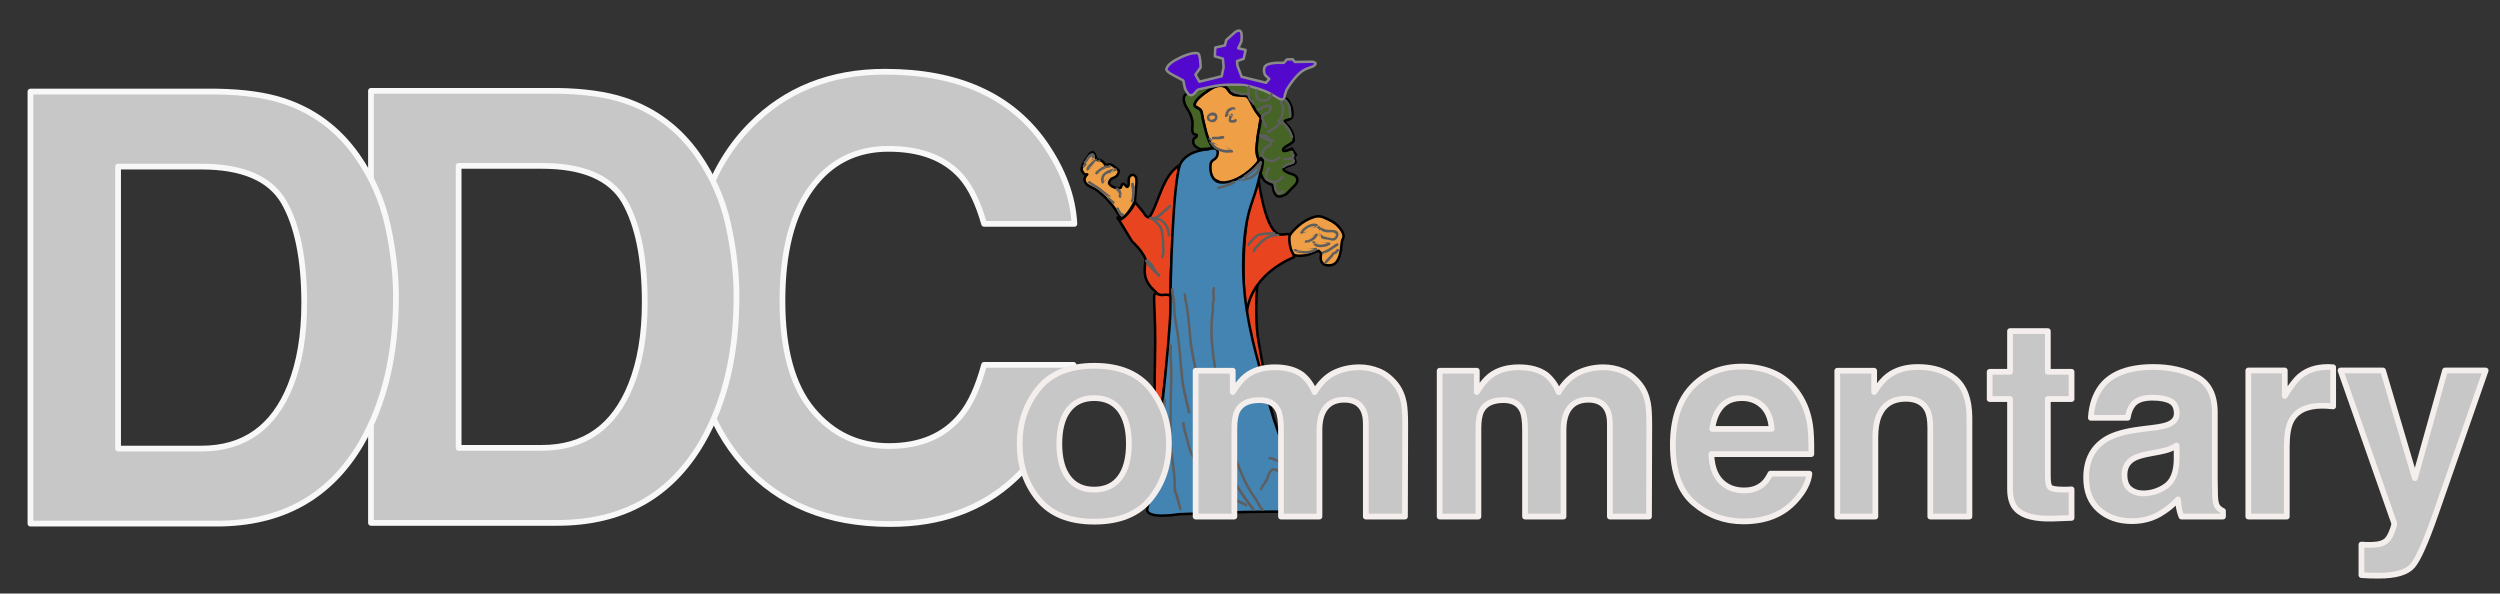 <?xml version="1.0" encoding="UTF-8" standalone="no"?>
<!DOCTYPE svg PUBLIC "-//W3C//DTD SVG 1.1//EN" "http://www.w3.org/Graphics/SVG/1.1/DTD/svg11.dtd">
<!-- Created with Vectornator (http://vectornator.io/) -->
<svg height="100%" stroke-miterlimit="10" style="fill-rule:nonzero;clip-rule:evenodd;stroke-linecap:round;stroke-linejoin:round;" version="1.1" viewBox="0 0 416.449 98.876" width="100%" xml:space="preserve" xmlns="http://www.w3.org/2000/svg" xmlns:vectornator="http://vectornator.io" xmlns:xlink="http://www.w3.org/1999/xlink">
<rect x="0" y="0" width="416.449" height="98.876" fill="#333333" stroke="none"/>
<defs/>
<g id="Layer-2" vectornator:layerName="Layer 2">
<g opacity="1">
<path d="M209.653 29.996C209.653 29.996 210.595 37.402 212.665 38.838C213.539 39.444 214.8 38.63 214.855 39.205C214.991 40.636 215.587 42.829 215.587 42.829C215.587 42.829 208.506 45.502 208.034 51.393C207.561 57.283 205.605 37.228 209.653 29.996Z" fill="#e94420" fill-rule="nonzero" opacity="1" stroke="#000000" stroke-linecap="butt" stroke-linejoin="round" stroke-width="0.421"/>
<path d="M196.399 27.545C196.399 27.545 195.004 40.96 194.984 48.601C194.982 49.395 194.475 49.16 193.83 49.215C192.899 49.295 192.472 48.566 192.472 48.566C192.472 48.566 191.284 47.661 190.858 46.332C190.432 45.002 190.933 43.394 190.8 43.092C190.14 41.592 188.568 40.2 188.568 40.2L186.439 36.692C186.439 36.692 186.137 36.431 186.155 36.247C186.172 36.064 186.657 36.67 186.874 36.479C187.406 36.009 188.428 35.217 189.085 33.677L190.525 35.442C190.525 35.442 191.164 36.695 191.605 35.973C193.084 33.552 193.633 29.402 196.399 27.545Z" fill="#e94420" fill-rule="nonzero" opacity="1" stroke="#000000" stroke-linecap="butt" stroke-linejoin="round" stroke-width="0.421"/>
<path d="M209.266 52.233C209.362 56.399 209.685 56.719 210.374 61.011C211.062 65.304 212.02 69.404 212.02 69.404C212.02 69.404 210.53 64.215 209.259 59.733C208.434 56.825 207.623 53.056 207.642 52.688C207.807 49.399 209.428 47.642 209.428 47.642C209.428 47.642 209.217 50.072 209.266 52.233Z" fill="#e94420" fill-rule="nonzero" opacity="1" stroke="#000000" stroke-linecap="butt" stroke-linejoin="round" stroke-width="0.421"/>
<path d="M192.523 75.836C192.523 75.836 195.883 50.581 195.11 49.504C194.514 48.674 193.679 49.442 192.819 48.979C191.68 48.364 192.651 50.407 192.39 60.434C192.213 67.198 192.523 75.836 192.523 75.836Z" fill="#e94420" fill-rule="nonzero" opacity="1" stroke="#000000" stroke-linecap="butt" stroke-linejoin="round" stroke-width="0.421"/>
<path d="M214.832 39.282C214.943 38.866 216.404 37.201 218.052 36.472C219.699 35.743 220.039 35.984 221.475 36.657C222.911 37.329 223.712 38.558 223.796 39.162C223.881 39.766 223.628 39.677 223.527 40.281C223.426 40.885 223.394 41.578 223.394 41.578L223.168 42.562C223.168 42.562 222.886 43.584 222.27 43.975C221.653 44.367 220.702 44.129 220.702 44.129C220.702 44.129 220.212 43.894 220.059 43.414C219.906 42.935 220.09 42.212 220.09 42.212L219.66 41.773L217.838 42.464C217.838 42.464 215.939 42.829 215.505 42.389C214.936 41.812 214.651 39.957 214.832 39.282Z" fill="#ef9f46" fill-rule="nonzero" opacity="1" stroke="#000000" stroke-linecap="butt" stroke-linejoin="round" stroke-width="0.421"/>
<path d="M189.063 33.526L189.241 31.122C189.241 31.122 189.458 29.879 189.19 29.455C188.922 29.032 188.492 29.027 188.168 29.429C187.844 29.832 188.174 30.769 187.894 31.065C187.613 31.362 187.401 30.546 187.045 30.616C186.689 30.686 186.981 31.284 186.469 31.344C185.956 31.404 185.368 31.198 184.993 30.856C184.618 30.514 184.709 30.37 184.969 29.977C185.229 29.585 185.68 29.675 186.033 29.285C186.386 28.894 186.381 28.416 186.381 28.416C186.381 28.416 186.007 28.023 185.63 27.766C185.253 27.509 185.238 27.435 184.873 27.387C184.508 27.338 184.171 27.571 184.171 27.571C184.171 27.571 183.962 27.093 183.585 26.836C183.208 26.579 182.663 26.542 182.663 26.542C182.663 26.542 182.42 25.596 182.111 25.403C181.802 25.209 181.427 25.768 181.427 25.768C181.427 25.768 180.526 26.915 180.286 27.674C180.046 28.433 180.26 28.461 180.466 28.804C180.672 29.147 181.111 29.046 181.111 29.046C181.111 29.046 180.327 29.701 180.82 30.434C181.312 31.167 181.989 31.066 183.082 31.977C184.174 32.889 184.253 32.998 185.19 34.08C186.127 35.161 186.503 36.364 186.83 36.305C187.792 36.131 189.063 33.526 189.063 33.526Z" fill="#ef9f46" fill-rule="nonzero" opacity="1" stroke="#000000" stroke-linecap="butt" stroke-linejoin="round" stroke-width="0.421"/>
<path d="M202.814 25.087C202.697 24.5 201.909 24.558 201.6 23.881C200.705 21.919 200.737 21.295 200.079 18.465C199.977 18.025 198.969 17.866 199.021 17.418C199.13 16.482 200.233 15.79 201.478 14.947C202.665 14.144 203.499 14.26 203.795 14.36C204.695 14.666 204.552 15.309 205.227 15.631C205.964 15.982 207.588 15.873 207.813 16.031C208.663 16.628 208.23 16.829 208.749 17.716C209.269 18.602 209.41 18.817 209.884 19.458C210.203 19.89 209.935 19.674 209.79 20.991C209.644 22.309 209.382 23.259 209.302 24.728C209.223 26.196 209.805 26.443 209.642 26.78C208.988 28.125 206.778 29.518 206.108 29.807C204.053 30.691 204.091 30.682 202.938 30.22C201.785 29.758 201.527 29.241 201.496 27.958C201.465 26.675 202.931 25.673 202.814 25.087Z" fill="#ef9f46" fill-rule="nonzero" opacity="1" stroke="#000000" stroke-linecap="butt" stroke-linejoin="round" stroke-width="0.421"/>
<path d="M215.951 29.476C215.457 28.86 215.255 29.215 214.118 28.53C213.159 27.953 214.813 27.657 215.508 27.33C215.637 27.269 215.733 27.207 215.773 27.143C215.938 26.875 215.493 26.283 215.493 26.283L215.887 25.774L215.196 24.754C215.196 24.754 213.881 25.406 213.755 25.064C213.518 24.424 215.514 23.966 215.511 23.336C215.503 21.469 214.154 20.696 214.036 20.33C213.863 19.796 215.157 20.207 215.281 19.291C215.404 18.375 215.108 17.396 214.528 16.664C213.949 15.933 213.958 16.723 212.964 16.365C211.969 16.008 211.49 15.277 211.49 15.277C211.49 15.277 210.229 14.706 207.886 14.306C205.038 13.819 203.677 14.057 201.292 14.579C199.291 15.018 200.046 14.743 199.384 15.058C198.721 15.374 199.041 15.531 198.584 15.747C198.127 15.963 198.035 15.327 197.704 15.578C197.373 15.829 197.032 16.079 197.276 17.046C197.519 18.014 198.145 18.372 198.508 19.647C198.87 20.923 198.4 21.36 198.726 22.15C198.886 22.536 199.343 22.307 199.375 22.549C199.406 22.791 198.852 23.119 198.852 23.119C198.852 23.119 198.626 23.669 198.902 24.104C199.178 24.54 199.955 24.86 199.955 24.86L202.131 24.716C202.131 24.716 201.456 24 200.984 22.244C200.589 20.772 200.404 20.176 200.212 18.884C200.067 17.914 198.976 18.002 198.97 17.491C198.96 16.593 201.264 15.081 201.264 15.081C201.264 15.081 202.1 14.431 202.884 14.261C203.717 14.079 204.177 14.355 204.556 14.915C204.986 15.548 205.57 15.819 205.57 15.819C205.57 15.819 207.566 15.925 207.71 16.056C208.001 16.321 208.06 16.493 208.427 17.12C208.451 17.16 208.646 17.516 208.667 17.558C209.057 18.341 209.224 18.525 209.382 18.759C209.733 19.279 209.937 19.263 210.007 19.695C210.076 20.128 209.563 22.277 209.563 22.277C209.563 22.277 209.433 23.362 209.339 24.475C209.254 25.481 209.693 26.741 209.693 26.741C209.693 26.741 210.129 25.95 210.32 26.565C210.511 27.181 209.999 28.835 209.999 28.835C209.999 28.835 210.148 29.595 210.644 30.091C211.139 30.587 211.981 30.818 211.981 30.818C211.981 30.818 212.099 32.242 212.668 32.621C213.237 33 214.257 32.334 214.257 32.334L215.726 30.841C215.726 30.841 216.445 30.091 215.951 29.476Z" fill="#68c40c" fill-opacity="0.338" fill-rule="nonzero" opacity="1" stroke="#000000" stroke-linecap="butt" stroke-linejoin="round" stroke-width="0.421"/>
<path d="M214.286 15.022C214.286 15.022 215.311 13.235 216.486 12.199C217.66 11.163 218.451 11.356 218.985 10.878C219.52 10.399 218.624 10.285 218.624 10.285L215.687 10.319L215.341 9.873L214.361 9.903L213.857 10.473C213.857 10.473 211.748 10.328 210.968 10.836C210.188 11.345 210.737 12.507 210.737 12.507L211.436 13.145L210.892 13.787L206.833 12.79L206.128 10.931L206.072 10.182L207.174 9.791L207.494 8.323L206.259 8.037L206.797 6.884C206.797 6.884 206.951 5.626 206.688 5.241C206.425 4.856 205.744 5.345 205.744 5.345L204.261 6.673L204.05 7.561L202.441 7.921L202.366 9.377L203.711 9.776L203.829 11.198L203.508 12.702L199.797 13.609L199.131 12.426L200.008 11.228C200.008 11.228 199.942 9.158 199.616 8.923C199.302 8.696 198.069 8.892 196.741 9.523C195.412 10.154 194.587 10.682 194.302 11.446C194.14 11.879 195.422 12.513 195.422 12.513L197.111 13.413L197.38 14.677C197.38 14.677 197.769 15.812 198.347 15.867C198.924 15.923 199.291 14.981 199.688 14.9C201.379 14.556 202.516 14.13 205.015 14.107C207.513 14.085 207.604 14.201 209.682 14.81C211.759 15.419 212.273 16.173 213.325 16.543C213.996 16.779 214.019 15.886 214.019 15.886L214.286 15.022Z" fill="#5309cd" fill-rule="nonzero" opacity="1" stroke="#8b8b8b" stroke-linecap="butt" stroke-linejoin="round" stroke-width="0.421"/>
<path d="M210.719 80.125C210.719 80.125 210.66 80.229 210.594 80.344C210.632 80.269 210.483 80.491 210.438 80.562C210.346 80.707 210.245 80.853 210.156 81C210.111 81.075 209.976 81.286 210.031 81.219C210.14 81.086 210.058 81.229 209.969 81.469C209.938 81.57 209.992 81.657 210.094 81.688C210.195 81.718 210.282 81.664 210.312 81.562C210.371 81.343 210.342 81.466 210.375 81.344C210.4 81.265 210.416 81.174 210.438 81.094C210.506 80.816 210.479 80.901 210.562 80.625C210.587 80.543 210.675 80.292 210.656 80.375C210.619 80.535 210.719 80.125 210.719 80.125Z" fill="#5e5e5e" fill-rule="nonzero" opacity="1" stroke="none"/>
<path d="M211.281 78.969C211.281 78.969 210.447 80.389 210.531 80.25C210.615 80.11 210.915 79.697 210.844 79.844C210.702 80.136 210.535 80.424 210.344 80.688C210.248 80.819 210.329 80.682 209.812 81.531C209.762 81.624 209.813 81.731 209.906 81.781C209.999 81.832 210.106 81.812 210.156 81.719C210.717 80.339 210.78 80.191 210.719 80.344C210.657 80.497 210.514 80.957 210.594 80.812C210.752 80.525 210.851 80.223 210.938 79.906C210.981 79.747 211.281 78.969 211.281 78.969Z" fill="#5e5e5e" fill-rule="nonzero" opacity="1" stroke="none"/>
<path d="M210.114 22.619C210.35 22.86 210.207 22.78 210.546 22.855" fill="none" opacity="1" stroke="#5e5e5e" stroke-linecap="butt" stroke-linejoin="round" stroke-width="0.421"/>
<path d="M210.114 22.619C209.951 22.768 210.407 22.95 210.543 22.98C210.72 23.018 210.856 23.196 211.027 23.242C211.384 23.338 211.672 23.408 212.054 23.418" fill="none" opacity="1" stroke="#5e5e5e" stroke-linecap="butt" stroke-linejoin="round" stroke-width="0.421"/>
<path d="M191.598 36.349C191.947 36.191 192.811 37.242 193.03 37.464C193.735 38.183 193.603 39.418 193.764 40.311C193.808 40.56 193.686 40.844 193.744 41.091C193.856 41.58 193.824 42.398 193.584 42.836" fill="none" opacity="1" stroke="#5e5e5e" stroke-linecap="butt" stroke-linejoin="round" stroke-width="0.421"/>
<path d="M192.055 36.509C192.241 36.425 192.539 36.484 192.747 36.49C193.741 36.515 194.488 37.709 194.652 38.622C194.683 38.795 194.637 39.022 194.715 39.182" fill="none" opacity="1" stroke="#5e5e5e" stroke-linecap="butt" stroke-linejoin="round" stroke-width="0.421"/>
<path d="M191.943 36.395C193.049 36.157 193.307 35.757 194.091 35.036C194.35 34.798 194.698 34.641 194.878 34.312" fill="none" opacity="1" stroke="#5e5e5e" stroke-linecap="butt" stroke-linejoin="round" stroke-width="0.421"/>
<path d="M212.871 39.149C211.535 39.115 210.406 39.864 209.602 40.85C209.386 41.114 208.895 41.468 208.885 41.835" fill="none" opacity="1" stroke="#5e5e5e" stroke-linecap="butt" stroke-linejoin="round" stroke-width="0.421"/>
<path d="M212.263 38.873C211.434 38.852 210.607 38.936 209.801 39.07C209.266 39.16 208.201 40.353 207.952 40.808" fill="none" opacity="1" stroke="#5e5e5e" stroke-linecap="butt" stroke-linejoin="round" stroke-width="0.421"/>
<path d="M191.238 43.474C191.509 43.749 191.855 44.107 192.051 44.43C192.22 44.709 192.238 44.956 192.468 45.19C192.666 45.392 192.845 45.623 193.04 45.821C193.065 45.847 193.086 45.917 193.086 45.917C193.086 45.917 193.062 45.849 193.04 45.821C192.908 45.654 192.701 45.573 192.56 45.429C192.12 44.981 191.721 44.477 191.273 44.021C191.155 43.901 191.14 43.676 191.04 43.54C191.013 43.504 190.901 43.457 190.945 43.443C191.038 43.412 191.17 43.405 191.238 43.474Z" fill="none" opacity="1" stroke="#5e5e5e" stroke-linecap="butt" stroke-linejoin="round" stroke-width="0.421"/>
<path d="M201.201 24.893C201.201 24.893 198.157 24.928 196.756 27.046C195.355 29.164 194.937 47.799 194.956 51.597C194.976 55.395 192.627 78.73 191.124 84.654C190.621 86.636 196.407 85.657 196.407 85.657C217.503 84.724 215.927 85.85 217.997 84.436C218.654 83.987 218.028 83.372 216.964 81.55C212.19 71.459 211.328 66.853 210.126 62.311C209.171 58.704 206.768 50.849 207.112 42.572C207.236 39.571 207.519 36.527 208.64 33.446C209.853 30.114 210.641 25.74 210.086 26.419C206.176 31.202 203.068 30.343 203.068 30.343C203.068 30.343 201.483 30.131 201.643 27.491C201.71 26.384 202.723 26.82 202.84 25.55C202.965 24.201 201.201 24.893 201.201 24.893Z" fill="#4384b3" fill-rule="nonzero" opacity="1" stroke="#000000" stroke-linecap="butt" stroke-linejoin="round" stroke-width="0.421"/>
<path d="M210.063 81.48C210.015 81.455 210.642 80.449 210.782 80.277C211.258 79.695 211.262 78.662 211.903 78.271C212.274 78.045 212.873 78.435 213.194 78.6C213.957 78.994 215.045 79.984 215.916 80.006" fill="none" opacity="1" stroke="#5e5e5e" stroke-linecap="butt" stroke-linejoin="round" stroke-width="0.421"/>
<path d="M211.494 76.337C211.715 76.237 212.313 76.585 212.594 76.661C212.798 76.716 213.131 76.962 213.131 76.962C213.131 76.962 213.516 77.217 213.647 77.317C214.292 77.811 214.728 78.068 215.3 78.651" fill="none" opacity="1" stroke="#5e5e5e" stroke-linecap="butt" stroke-linejoin="round" stroke-width="0.421"/>
<path d="M202.209 48.02C202.084 48.456 202.109 49.074 202.171 49.498C202.22 49.831 202.132 50.178 202.069 50.495C201.981 50.936 202.103 51.417 202.034 51.863C201.678 54.153 201.772 56.509 202.048 58.781C202.605 63.366 203.742 67.833 204.411 72.419C204.513 73.116 204.846 73.778 204.97 74.468C205.032 74.812 205.271 75.189 205.441 75.479C205.704 75.929 205.862 76.518 206.051 77.012C206.837 79.062 207.706 81.127 209.033 82.933C209.525 83.604 209.729 84.31 210.324 84.916" fill="none" opacity="1" stroke="#5e5e5e" stroke-linecap="butt" stroke-linejoin="round" stroke-width="0.421"/>
<path d="M197.344 48.875C197.227 48.88 197.152 48.977 197.156 49.094C197.184 49.789 197.381 50.414 197.5 51.094C197.626 51.809 197.688 52.561 197.781 53.281C197.955 54.625 197.979 55.969 198.156 57.312C198.403 59.188 198.86 61.027 199.25 62.875C200.008 66.466 200.558 70.067 201.812 73.531C202.585 75.665 203.743 77.657 204.906 79.594C206.05 81.499 207.276 83.267 208.625 85.031C208.7 85.129 208.839 85.169 208.938 85.094C209.036 85.019 209.075 84.879 209 84.781C207.392 82.679 205.943 80.496 204.594 78.219C203.682 76.681 202.83 75.09 202.219 73.406C200.968 69.963 200.414 66.351 199.656 62.781C199.267 60.944 198.84 59.114 198.594 57.25C198.416 55.907 198.361 54.562 198.188 53.219C198.094 52.492 198.033 51.753 197.906 51.031C197.79 50.371 197.619 49.738 197.594 49.062C197.589 48.946 197.461 48.87 197.344 48.875Z" fill="#5e5e5e" fill-rule="nonzero" opacity="1" stroke="none"/>
<path d="M197.094 70.312C196.978 70.326 196.892 70.446 196.906 70.562C197.02 71.498 197.266 72.321 197.531 73.219C197.749 73.955 197.884 74.697 198.188 75.406C198.658 76.507 199.31 77.517 199.938 78.531C200.522 79.475 201.055 80.301 201.875 81.062C202.252 81.412 202.79 81.572 203.219 81.844C203.94 82.3 204.612 82.84 205.344 83.281C206.02 83.688 206.759 83.915 207.438 84.312C207.544 84.375 207.688 84.325 207.75 84.219C207.812 84.112 207.763 84 207.656 83.938C206.978 83.542 206.236 83.312 205.562 82.906C204.833 82.467 204.157 81.891 203.438 81.438C203.036 81.185 202.506 81.076 202.156 80.75C201.232 79.89 200.668 78.869 200 77.812C199.406 76.873 198.769 75.903 198.406 74.844C198.211 74.275 198.108 73.67 197.938 73.094C197.678 72.219 197.454 71.412 197.344 70.5C197.33 70.384 197.21 70.299 197.094 70.312Z" fill="#5e5e5e" fill-rule="nonzero" opacity="1" stroke="none"/>
<path d="M195.281 47.969C195.164 47.97 195.061 48.071 195.062 48.188C195.073 48.971 195.276 49.721 195.344 50.5C195.409 51.255 195.398 51.999 195.5 52.75C195.659 53.919 195.912 55.08 196.062 56.25C196.351 58.49 196.456 60.757 196.688 63C196.886 64.924 197.463 66.825 197.844 68.719C197.868 68.84 197.973 68.899 198.094 68.875C198.215 68.851 198.306 68.746 198.281 68.625C197.903 66.746 197.324 64.847 197.125 62.938C196.891 60.691 196.763 58.431 196.469 56.188C196.315 55.017 196.067 53.888 195.906 52.719C195.804 51.975 195.847 51.216 195.781 50.469C195.714 49.701 195.51 48.96 195.5 48.188C195.498 48.071 195.398 47.967 195.281 47.969Z" fill="#5e5e5e" fill-rule="nonzero" opacity="1" stroke="none"/>
<path d="M195.031 57.344C194.915 57.335 194.822 57.446 194.812 57.562C194.686 59.179 194.916 60.758 194.906 62.375C194.895 64.225 194.807 66.087 194.812 67.938C194.819 70.013 194.702 72.081 194.812 74.156C194.899 75.781 195.199 77.356 195.375 78.969C195.473 79.871 195.414 80.784 195.5 81.688C195.53 82.005 195.688 82.264 195.781 82.562C196.017 83.32 196.196 84.116 196.438 84.875C196.475 84.993 196.601 85.037 196.719 85C196.837 84.963 196.881 84.837 196.844 84.719C196.603 83.96 196.455 83.194 196.219 82.438C196.136 82.173 195.963 81.936 195.938 81.656C195.856 80.75 195.911 79.842 195.812 78.938C195.637 77.333 195.338 75.742 195.25 74.125C195.137 72.057 195.228 70.006 195.219 67.938C195.209 65.792 195.37 63.612 195.312 61.469C195.277 60.159 195.115 58.905 195.219 57.594C195.228 57.477 195.148 57.353 195.031 57.344Z" fill="#5e5e5e" fill-rule="nonzero" opacity="1" stroke="none"/>
<path d="M194.031 66.438C193.915 66.425 193.825 66.509 193.812 66.625C193.708 67.602 193.716 68.551 193.688 69.531C193.616 72.037 193.503 74.491 193.625 77C193.631 77.123 193.752 77.225 193.875 77.219C193.998 77.213 194.1 77.092 194.094 76.969C193.97 74.473 194.06 72.056 194.125 69.562C194.15 68.594 194.115 67.622 194.219 66.656C194.231 66.54 194.148 66.45 194.031 66.438Z" fill="#5e5e5e" fill-rule="nonzero" opacity="1" stroke="none"/>
<path d="M218.719 37.25C218.187 37.297 217.694 37.577 217.281 37.906C217.154 38.008 217.013 38.126 216.906 38.25C216.853 38.312 216.668 38.444 216.75 38.438C217.251 38.4 216.735 38.436 216.625 38.625C216.566 38.726 216.618 38.879 216.719 38.938C216.82 38.996 216.941 38.945 217 38.844C218.252 38.417 218.641 38.297 218.25 38.438C217.878 38.571 217.487 38.646 217.094 38.688C217.029 38.694 217.176 38.58 217.219 38.531C217.309 38.428 217.424 38.303 217.531 38.219C217.88 37.945 218.334 37.724 218.781 37.688C218.886 37.679 219.007 37.717 219.125 37.75C219.3 37.67 219.492 37.631 219.656 37.531C219.659 37.529 219.453 37.324 219.219 37.281C219.056 37.252 218.883 37.236 218.719 37.25ZM219.125 37.75C218.823 37.888 218.535 38.057 218.219 38.156C217.89 38.259 218.69 38.003 219.312 37.812C219.284 37.796 219.269 37.795 219.25 37.781C219.214 37.756 219.168 37.762 219.125 37.75ZM219.312 37.812C219.349 37.833 219.4 37.859 219.375 37.875C219.028 38.103 219.365 37.874 219.5 38C219.59 38.084 219.728 38.09 219.812 38C219.897 37.91 219.903 37.74 219.812 37.656C219.315 37.808 219.597 37.725 219.312 37.812Z" fill="#5e5e5e" fill-rule="nonzero" opacity="1" stroke="none"/>
<path d="M219.875 37.781C219.775 37.72 219.624 37.744 219.562 37.844C219.501 37.943 219.557 38.064 219.656 38.125C219.898 38.598 219.993 38.842 219.875 38.594C219.829 38.496 219.792 38.35 219.875 38.281C219.944 38.225 220.046 38.365 220.125 38.406C220.202 38.446 220.264 38.498 220.344 38.531C220.514 38.603 220.694 38.648 220.875 38.688C221.394 38.802 222.08 38.508 222.469 38.938C222.712 39.206 222.267 39.704 222 39.688C221.729 39.671 220.456 39.415 220.344 39.281C220.167 39.071 220.359 39.263 220.125 39.062C220.077 39.022 220.026 39.089 219.969 39.094C220.014 39.275 220.022 39.455 220.094 39.625C220.196 39.864 220.856 39.871 221.062 39.906C221.766 40.026 222.316 40.376 222.812 39.594C222.897 39.461 222.964 39.282 222.969 39.125C223 38.005 221.598 38.395 220.938 38.25C220.714 38.201 220.516 38.136 220.312 38.031C220.24 37.994 220.145 37.844 220.094 37.906C219.94 38.092 220.111 37.926 219.875 37.781ZM219.969 39.094C219.926 38.923 219.844 38.768 219.844 38.594C219.844 38.445 219.847 38.853 219.844 39.094C219.88 39.063 219.924 39.098 219.969 39.094ZM219.844 39.094C219.835 39.101 219.82 39.084 219.812 39.094C219.733 39.188 219.75 39.326 219.844 39.406C219.849 39.089 219.842 39.244 219.844 39.094Z" fill="#5e5e5e" fill-rule="nonzero" opacity="1" stroke="none"/>
<path d="M219.469 38.938C219.372 38.861 219.233 38.872 219.156 38.969C218.354 39.501 218.101 39.658 218.344 39.5C218.542 39.371 218.773 39.252 219 39.188C219.073 39.167 218.893 39.316 218.844 39.375C218.802 39.425 218.765 39.454 218.719 39.5C218.495 39.724 218.216 39.837 217.938 39.969C217.885 39.993 217.807 40.016 217.75 40.031C217.725 40.038 217.668 40.048 217.688 40.031C217.907 39.841 217.681 40.038 217.562 40.031C217.446 40.026 217.349 40.133 217.344 40.25C217.338 40.367 217.414 40.463 217.531 40.469C218.519 39.864 218.789 39.686 218.531 39.844C218.238 40.023 217.946 40.242 217.688 40.469C217.647 40.504 217.792 40.45 217.844 40.438C217.931 40.417 218.013 40.381 218.094 40.344C218.422 40.193 218.764 40.07 219.031 39.812C219.088 39.758 219.136 39.716 219.188 39.656C219.24 39.595 219.421 39.445 219.344 39.469C219.055 39.557 219.33 39.463 219.5 39.25C219.577 39.153 219.565 39.014 219.469 38.938Z" fill="#5e5e5e" fill-rule="nonzero" opacity="1" stroke="none"/>
<path d="M218.719 40.188C218.619 40.249 218.594 40.401 218.656 40.5C219.271 40.567 219.033 40.534 219.281 40.562C219.186 40.488 219.062 40.411 219.094 40.406C219.44 40.355 219.109 40.406 219.031 40.281C218.969 40.182 218.818 40.126 218.719 40.188ZM219.281 40.562C219.325 40.597 219.344 40.603 219.375 40.625C219.614 40.627 219.857 40.624 220.094 40.656C220.315 40.686 219.604 40.599 219.281 40.562ZM219.375 40.625C219.167 40.623 218.957 40.613 218.75 40.625C218.748 40.625 218.946 40.888 218.969 40.906C219.098 41.007 219.279 41.088 219.438 41.125C219.885 41.23 220.403 41.169 220.844 41.062C220.972 41.032 221.334 41.002 221.219 40.938C220.874 40.747 221.226 40.963 221.5 40.812C221.608 40.752 221.654 40.608 221.594 40.5C221.533 40.392 221.389 40.346 221.281 40.406C220.155 40.335 219.807 40.318 220.156 40.344C220.463 40.367 220.788 40.393 221.062 40.531C221.159 40.58 220.855 40.599 220.75 40.625C220.627 40.655 220.5 40.699 220.375 40.719C220.081 40.766 219.723 40.793 219.438 40.688C219.435 40.687 219.399 40.642 219.375 40.625Z" fill="#5e5e5e" fill-rule="nonzero" opacity="1" stroke="none"/>
<path d="M222.625 40.562C222.249 40.777 222.456 40.663 222.25 40.781C222.396 40.722 222.005 40.973 221.875 41.062C221.562 41.278 221.248 41.488 220.906 41.656C220.75 41.733 220.487 41.843 220.531 41.812C220.841 41.595 220.537 41.828 220.344 41.875C220.23 41.903 220.16 42.011 220.188 42.125C220.215 42.239 220.324 42.309 220.438 42.281C221.656 41.61 221.932 41.435 221.656 41.594C221.316 41.79 220.979 41.995 220.656 42.219C220.592 42.263 220.802 42.185 220.875 42.156C221.016 42.1 221.18 42.011 221.312 41.938C221.594 41.783 221.859 41.586 222.125 41.406C222.253 41.32 222.643 41.099 222.5 41.156C222.205 41.274 222.501 41.165 222.875 40.938C222.98 40.873 223.002 40.73 222.938 40.625C222.873 40.52 222.73 40.498 222.625 40.562Z" fill="#5e5e5e" fill-rule="nonzero" opacity="1" stroke="none"/>
<path d="M222.719 41.5C221.69 42.548 221.381 42.882 221.688 42.562C221.864 42.378 222.212 42.218 222.156 41.969C222.103 41.734 221.823 42.326 221.656 42.5C221.434 42.733 221.232 42.971 221 43.188C220.938 43.245 220.869 43.311 220.812 43.375C220.779 43.413 220.682 43.535 220.719 43.5C221.042 43.198 220.731 43.499 220.656 43.625C220.597 43.726 220.618 43.847 220.719 43.906C220.82 43.965 220.941 43.913 221 43.812C221.991 42.827 222.166 42.675 222 42.844C221.844 43.002 221.662 43.13 221.5 43.281C221.659 43.114 221.807 42.946 221.969 42.781C222.132 42.615 222.341 42.118 222.469 42.312C222.599 42.511 222.475 42.292 223 41.844C223.094 41.763 223.112 41.625 223.031 41.531C222.951 41.438 222.812 41.419 222.719 41.5Z" fill="#5e5e5e" fill-rule="nonzero" opacity="1" stroke="none"/>
<path d="M219.094 41.312C217.459 41.408 216.941 41.431 217.438 41.406C217.91 41.382 218.405 41.38 218.875 41.438C218.959 41.448 218.733 41.527 218.656 41.562C218.506 41.632 218.315 41.703 218.156 41.75C217.63 41.904 217.156 41.801 216.625 41.75C216.451 41.733 216.291 41.713 216.125 41.656C216.074 41.639 215.916 41.603 215.969 41.594C216.458 41.506 215.968 41.584 215.812 41.5C215.71 41.444 215.587 41.491 215.531 41.594C215.476 41.697 215.522 41.819 215.625 41.875C217.474 41.787 218.008 41.758 217.469 41.781C216.909 41.805 216.333 41.871 215.781 41.969C215.757 41.973 216.001 42.048 216.188 42.094C216.329 42.128 216.449 42.141 216.594 42.156C217.181 42.218 217.696 42.322 218.281 42.156C218.465 42.104 218.67 42.048 218.844 41.969C218.93 41.929 219.187 41.856 219.094 41.844C218.558 41.776 219.083 41.821 219.312 41.688C219.419 41.625 219.469 41.482 219.406 41.375C219.344 41.268 219.2 41.25 219.094 41.312Z" fill="#5e5e5e" fill-rule="nonzero" opacity="1" stroke="none"/>
<path d="M201.438 22.969C201.327 23.008 201.273 23.14 201.312 23.25C201.928 23.605 201.59 23.395 201.938 23.594C201.873 23.494 201.723 23.319 201.812 23.344C202.387 23.503 201.812 23.355 201.719 23.094C201.68 22.983 201.548 22.93 201.438 22.969ZM201.406 23.531C201.294 23.497 201.506 23.741 201.562 23.844C201.672 24.044 201.853 24.263 202 24.438C202.483 25.013 203.248 25.272 203.969 25.406C204.213 25.452 204.472 25.436 204.719 25.438C204.793 25.438 204.998 25.481 204.938 25.438C204.391 25.039 204.948 25.418 205.156 25.438C205.279 25.449 205.395 25.373 205.406 25.25C205.417 25.127 205.311 25.011 205.188 25C203.448 24.044 202.939 23.789 203.469 24.062C203.996 24.335 204.49 24.649 204.969 25C205.034 25.048 204.8 24.969 204.719 24.969C204.639 24.968 204.579 24.97 204.5 24.969C204.371 24.967 204.192 24.992 204.062 24.969C203.449 24.857 202.728 24.648 202.312 24.156C202.236 24.066 202.166 23.954 202.094 23.844C201.865 23.744 201.645 23.604 201.406 23.531ZM202.094 23.844C202.475 24.011 202.885 24.146 203.25 24.344C203.65 24.56 202.654 24.034 201.938 23.625C201.978 23.698 202.043 23.766 202.094 23.844Z" fill="#5e5e5e" fill-rule="nonzero" opacity="1" stroke="none"/>
<path d="M203.688 22.656C202.882 22.73 202.785 22.725 202.875 22.719C202.97 22.712 203.248 22.727 203.156 22.75C202.98 22.795 202.806 22.798 202.625 22.781C202.535 22.773 202.607 22.775 202.062 22.781C201.946 22.782 201.874 22.883 201.875 23C201.876 23.117 201.977 23.22 202.094 23.219C202.939 23.153 203.036 23.151 202.938 23.156C202.839 23.161 202.527 23.207 202.625 23.219C202.819 23.241 203.028 23.23 203.219 23.188C203.315 23.166 203.23 23.193 203.781 23.094C203.903 23.071 203.96 22.934 203.938 22.812C203.915 22.691 203.809 22.634 203.688 22.656Z" fill="#5e5e5e" fill-rule="nonzero" opacity="1" stroke="none"/>
<path d="M205.25 18.938C205.144 18.889 205.018 18.925 204.969 19.031C205.275 19.338 205.214 19.278 205.281 19.344C205.377 19.367 205.282 19.353 205.344 19.219C205.393 19.113 205.356 18.986 205.25 18.938ZM205.281 19.344C205.276 19.342 205.258 19.396 205.25 19.406C205.326 19.467 205.429 19.498 205.5 19.562C205.578 19.633 205.328 19.39 205.281 19.344ZM205.25 19.406C205.14 19.319 205.037 19.2 204.906 19.156C204.767 19.11 204.598 20.06 204.719 20.25C204.88 20.504 205.45 20.463 205.688 20.406C205.748 20.392 206.086 20.245 206 20.125C205.851 19.917 205.985 20.116 206 20.062C206.033 19.943 205.963 19.846 205.844 19.812C205.735 19.782 205.669 19.869 205.625 19.969C205.492 20.145 205.515 19.701 205.469 19.594C205.43 19.503 205.481 19.595 205.594 19.969C205.59 19.964 205.544 20.002 205.312 20C205.214 19.999 205.066 19.995 205.062 19.969C205.054 19.898 205.179 19.493 205.25 19.406Z" fill="#5e5e5e" fill-rule="nonzero" opacity="1" stroke="none"/>
<path d="M205.281 17.844C205.36 17.788 204.931 17.943 204.875 17.969C204.681 18.056 204.493 18.195 204.375 18.375C204.322 18.456 204.291 18.538 204.25 18.625C204.206 18.718 204.023 18.918 204.125 18.906C204.395 18.876 204.122 18.91 204.031 19.219C203.997 19.337 204.069 19.465 204.188 19.5C204.306 19.535 204.434 19.462 204.469 19.344C204.981 18.803 205.138 18.642 204.969 18.812C204.853 18.929 204.727 19.06 204.562 19.062C204.533 19.063 204.625 18.796 204.75 18.594C204.799 18.514 204.894 18.516 204.969 18.469C204.98 18.459 204.989 18.447 205 18.438C205.213 18.254 205.402 18.049 205.594 17.844C205.609 17.827 205.334 17.799 205.281 17.844ZM205 18.438C205.107 18.378 205.195 18.314 205.312 18.281C205.346 18.272 205.356 18.245 205.406 18.219C205.39 18.257 205.422 18.209 205.5 18.25C205.604 18.304 205.727 18.26 205.781 18.156C205.835 18.052 205.791 17.929 205.688 17.875C204.999 18.431 204.942 18.479 205 18.438Z" fill="#5e5e5e" fill-rule="nonzero" opacity="1" stroke="none"/>
<path d="M202.469 18.844C201.916 18.5 201.015 18.953 201.031 19.625C201.039 19.956 201.046 19.655 201.188 20.062C201.245 20.165 201.367 20.182 201.469 20.125C201.571 20.068 201.62 19.946 201.562 19.844C201.634 19.9 201.688 19.978 201.625 19.906C200.754 18.913 203.299 19.139 202.094 19.875C202.033 19.912 201.977 19.932 201.906 19.938C201.811 19.944 201.897 19.929 201.688 19.938C201.564 19.945 201.461 20.064 201.469 20.188C201.471 20.22 201.517 20.223 201.531 20.25C201.675 20.323 201.84 20.371 202 20.375C202.736 20.393 203.136 19.259 202.469 18.844ZM201.531 20.25C201.502 20.235 201.464 20.237 201.438 20.219C201.117 19.996 201.449 20.23 201.719 20.406C201.628 20.412 201.571 20.325 201.531 20.25Z" fill="#5e5e5e" fill-rule="nonzero" opacity="1" stroke="none"/>
<path d="M186.188 31.25C186.091 31.184 185.941 31.216 185.875 31.312C185.81 31.409 185.841 31.528 185.938 31.594C186.144 32.155 186.195 32.28 186.156 32.156C186.113 32.019 186.078 31.886 186.125 31.75C186.176 31.601 186.515 32.563 186.375 32.5C186.256 32.447 186.36 32.477 186.344 32.719C186.336 32.842 186.439 32.961 186.562 32.969C186.686 32.977 186.805 32.873 186.812 32.75C186.501 31.999 186.432 31.816 186.5 32C186.568 32.182 186.649 32.395 186.812 32.5C186.893 32.551 186.826 32.313 186.812 32.219C186.786 32.037 186.723 31.814 186.625 31.656C186.571 31.57 186.441 31.342 186.406 31.438C186.34 31.622 186.43 31.416 186.188 31.25Z" fill="#5e5e5e" fill-rule="nonzero" opacity="1" stroke="none"/>
<path d="M185.781 28C185.218 28.604 185.409 28.42 185.219 28.625C185.423 28.564 185.627 28.497 185.625 28.5C185.412 28.825 185.652 28.484 185.875 28.438C185.996 28.412 186.057 28.308 186.031 28.188C186.006 28.067 185.902 27.974 185.781 28ZM185.531 28.062C185.574 27.991 185.362 28.103 185.281 28.125C185.123 28.168 184.966 28.223 184.812 28.281C184.413 28.433 183.989 28.66 183.719 29C183.495 29.281 183.429 29.587 183.406 29.938C183.404 29.969 183.43 30.35 183.438 30.344C183.861 30.009 183.451 30.346 183.5 30.469C183.544 30.577 183.642 30.607 183.75 30.562C183.858 30.518 183.919 30.421 183.875 30.312C184.865 29.389 185.156 29.107 184.875 29.375C184.556 29.68 184.2 29.958 183.844 30.219C183.84 30.222 183.841 29.897 183.844 29.875C183.869 29.642 183.911 29.434 184.062 29.25C184.299 28.962 184.68 28.841 185.031 28.719C185.203 28.505 185.391 28.297 185.531 28.062ZM185.031 28.719C184.892 28.892 184.775 29.087 184.625 29.25C184.444 29.446 185.006 28.82 185.188 28.625C185.13 28.643 185.089 28.699 185.031 28.719Z" fill="#5e5e5e" fill-rule="nonzero" opacity="1" stroke="none"/>
<path d="M184.844 27.469C183.657 28.116 183.307 28.302 183.656 28.094C183.936 27.927 184.229 27.773 184.406 27.5C184.499 27.356 184.095 27.59 183.938 27.656C183.55 27.819 183.168 28.073 182.844 28.344C182.738 28.432 182.403 28.674 182.531 28.625C182.912 28.48 182.55 28.62 182.469 28.75C182.407 28.849 182.432 28.97 182.531 29.031C182.631 29.093 182.751 29.068 182.812 28.969C183.842 28.433 184.084 28.299 183.844 28.438C183.535 28.615 183.207 28.747 182.875 28.875C182.832 28.892 182.936 28.813 182.969 28.781C183.054 28.698 183.154 28.599 183.25 28.531C183.505 28.35 183.805 28.213 184.094 28.094C184.229 28.038 184.583 27.817 184.5 27.938C184.342 28.166 184.511 27.94 184.875 27.906C184.998 27.894 185.075 27.779 185.062 27.656C185.05 27.533 184.967 27.456 184.844 27.469Z" fill="#5e5e5e" fill-rule="nonzero" opacity="1" stroke="none"/>
<path d="M182.812 26.438C182.863 26.345 182.6 26.466 182.5 26.5C182.409 26.531 182.329 26.569 182.25 26.625C181.911 26.865 181.571 27.259 181.281 27.562C181.106 27.746 180.99 27.956 181.031 27.938C181.39 27.777 181.031 27.915 180.969 28.125C180.936 28.237 180.981 28.374 181.094 28.406C181.206 28.439 181.343 28.362 181.375 28.25C182.188 27.596 182.421 27.387 182.188 27.594C181.96 27.796 181.674 27.949 181.406 28.094C181.32 28.14 181.525 27.945 181.594 27.875C181.635 27.833 181.675 27.789 181.719 27.75C181.941 27.553 182.131 27.332 182.344 27.125C182.422 27.049 182.549 26.948 182.656 26.906C182.698 26.89 182.806 26.838 182.781 26.875C182.608 27.134 182.786 26.874 183 26.938C183.119 26.97 183.249 26.9 183.281 26.781C183.314 26.662 183.244 26.564 183.125 26.531C182.049 27.342 181.729 27.564 182.031 27.312C182.333 27.061 182.623 26.782 182.812 26.438Z" fill="#5e5e5e" fill-rule="nonzero" opacity="1" stroke="none"/>
<path d="M182.156 25.562C182.021 25.483 181.858 25.488 181.656 25.594C181.262 25.801 180.987 26.285 180.781 26.656C180.694 26.814 180.376 27.034 180.531 27.125C180.77 27.264 180.553 27.139 180.344 27.625C180.297 27.732 180.33 27.86 180.438 27.906C180.545 27.953 180.672 27.889 180.719 27.781C181.326 27.045 181.554 26.756 181.312 27.031C181.207 27.152 181.044 27.432 180.938 27.312C180.825 27.186 181.073 26.991 181.156 26.844C181.361 26.482 181.59 26.207 181.938 26.031C181.939 26.075 181.945 26.113 181.938 26.125C181.747 26.438 181.952 26.143 181.938 26.312C181.932 26.374 181.994 26.394 182.031 26.438C182.148 26.335 182.294 26.262 182.406 26.156C182.446 26.119 182.408 26.055 182.406 26C182.4 25.79 182.291 25.642 182.156 25.562ZM182.031 26.438C181.815 26.628 181.598 26.837 181.344 26.969C181.167 27.06 181.654 26.797 182.094 26.531C182.053 26.518 182.058 26.469 182.031 26.438ZM182.094 26.531C182.11 26.536 182.108 26.561 182.125 26.562C182.248 26.573 182.364 26.467 182.375 26.344C182.088 26.521 182.265 26.428 182.094 26.531Z" fill="#5e5e5e" fill-rule="nonzero" opacity="1" stroke="none"/>
<path d="M181.594 30.188C181.501 30.116 181.353 30.158 181.281 30.25C181.21 30.342 181.22 30.46 181.312 30.531C181.583 30.759 181.38 30.57 181.594 30.75C181.505 30.671 181.805 30.876 181.906 30.938C182.109 31.061 182.297 31.16 182.5 31.281C182.998 31.579 183.439 31.959 183.875 32.344C184.141 32.578 184.999 33.152 184.656 33.062C184.138 32.928 184.656 33.085 185.281 33.875C185.358 33.972 185.497 33.983 185.594 33.906C185.691 33.829 185.702 33.691 185.625 33.594C183.606 31.903 182.979 31.442 183.594 31.906C184.026 32.233 184.44 32.663 184.969 32.781C185.329 32.862 184.435 32.274 184.156 32.031C183.586 31.534 183.052 31.119 182.406 30.75C182.307 30.693 182.223 30.622 182.125 30.562C182.031 30.506 181.762 30.334 181.844 30.406C182.42 30.917 181.848 30.385 181.594 30.188Z" fill="#5e5e5e" fill-rule="nonzero" opacity="1" stroke="none"/>
<path d="M186.062 34.562C185.956 34.611 185.921 34.737 185.969 34.844C186.562 35.373 186.754 35.556 186.562 35.375C186.381 35.203 186.167 35.027 185.969 34.875C185.916 34.835 186.061 35.005 186.094 35.062C186.139 35.144 186.172 35.231 186.219 35.312C186.35 35.54 186.459 35.788 186.656 35.969C186.776 36.078 186.939 36.086 187.062 36C187.081 35.987 187.108 35.955 187.094 35.938C186.929 35.732 187.107 35.95 187.156 35.906C187.248 35.823 187.239 35.685 187.156 35.594C187.081 35.511 186.965 35.504 186.875 35.562C186.779 35.419 186.685 35.272 186.594 35.125C186.562 35.074 186.531 35.021 186.5 34.969C186.462 34.904 186.443 34.816 186.406 34.75C186.395 34.729 186.363 34.667 186.375 34.688C186.454 34.828 186.357 34.685 186.344 34.656C186.296 34.55 186.169 34.514 186.062 34.562Z" fill="#5e5e5e" fill-rule="nonzero" opacity="1" stroke="none"/>
<path d="M188.594 30.438C188.474 30.467 188.408 30.567 188.438 30.688C188.414 32.062 188.391 32.463 188.406 32.062C188.419 31.73 188.427 31.41 188.531 31.094C188.581 30.942 188.553 31.404 188.562 31.562C188.588 31.992 188.594 32.417 188.531 32.844C188.51 32.986 188.449 33.425 188.438 33.281C188.405 32.881 188.433 33.266 188.375 33.438C188.337 33.548 188.42 33.681 188.531 33.719C188.642 33.756 188.744 33.705 188.781 33.594C188.821 32.098 188.83 31.732 188.812 32.094C188.791 32.528 188.812 32.972 188.844 33.406C188.846 33.437 188.903 33.133 188.938 32.906C189.008 32.452 189.055 31.99 189.031 31.531C189.022 31.356 189.027 30.834 188.969 31C188.849 31.342 188.976 31.012 188.875 30.594C188.846 30.474 188.714 30.408 188.594 30.438Z" fill="#5e5e5e" fill-rule="nonzero" opacity="1" stroke="none"/>
<path d="" fill="#5e5e5e" fill-rule="nonzero" opacity="1" stroke="none"/>
<path d="M205.469 30.156C204.186 30.615 203.816 30.752 204.188 30.625C204.495 30.52 204.804 30.398 205.125 30.344C205.278 30.318 204.862 30.473 204.719 30.531C204.331 30.688 203.934 30.826 203.531 30.938C203.333 30.993 203.071 31.041 203.094 31.031C203.456 30.879 203.089 31.059 202.906 31.094C202.791 31.116 202.728 31.229 202.75 31.344C202.772 31.459 202.885 31.522 203 31.5C204.349 31.031 204.667 30.924 204.344 31.031C203.953 31.161 203.569 31.313 203.188 31.469C203.169 31.477 203.411 31.401 203.625 31.344C204.044 31.231 204.471 31.097 204.875 30.938C205.028 30.877 205.507 30.725 205.344 30.75C205.007 30.802 205.323 30.756 205.688 30.562C205.796 30.504 205.839 30.359 205.781 30.25C205.723 30.141 205.578 30.098 205.469 30.156Z" fill="#5e5e5e" fill-rule="nonzero" opacity="1" stroke="none"/>
<path d="M209.906 27.719C209.791 27.674 209.67 27.729 209.625 27.844C208.018 28.8 207.576 29.075 208 28.812C208.481 28.514 209.004 28.267 209.531 28.062C209.549 28.056 209.41 28.368 209.406 28.375C209.33 28.523 209.218 28.641 209.094 28.75C208.716 29.082 208.394 29.371 207.906 29.531C207.811 29.563 207.697 29.569 207.594 29.594C207.352 29.775 207.08 29.936 206.875 30.156C206.78 30.259 207.174 30.115 207.312 30.094C207.547 30.057 207.805 30.01 208.031 29.938C208.608 29.753 209.145 29.377 209.562 28.938C209.705 28.788 209.795 28.594 209.875 28.406C209.902 28.344 210.032 28.193 209.969 28.219C209.375 28.466 209.948 28.213 210.031 28C210.076 27.885 210.021 27.764 209.906 27.719ZM207.594 29.594C207.813 29.43 208.02 29.239 208.25 29.094C208.538 28.913 207.628 29.445 207.281 29.656C207.382 29.639 207.491 29.619 207.594 29.594ZM207.281 29.656C207.26 29.66 207.24 29.684 207.219 29.688C207.09 29.708 206.757 29.848 206.844 29.75C207.175 29.378 206.842 29.723 206.406 29.75C206.29 29.757 206.211 29.883 206.219 30C206.226 30.117 206.321 30.195 206.438 30.188C207.286 29.676 206.973 29.844 207.281 29.656Z" fill="#5e5e5e" fill-rule="nonzero" opacity="1" stroke="none"/>
<path d="M209.938 26.812C209.882 26.839 209.857 26.898 209.812 26.938C209.814 26.932 209.811 26.974 209.812 26.969C209.661 27.11 209.511 27.248 209.375 27.406C209.104 27.721 208.782 28.044 208.469 28.312C208.257 28.494 208.028 28.638 207.812 28.812C207.735 28.875 207.673 28.939 207.594 29C207.551 29.033 207.417 29.107 207.469 29.094C207.854 28.996 207.457 29.074 207.281 29.188C207.183 29.251 207.155 29.402 207.219 29.5C207.282 29.598 207.433 29.626 207.531 29.562C207.695 29.446 207.559 29.53 207.688 29.438C207.706 29.424 207.732 29.419 207.75 29.406C207.815 29.359 207.79 29.383 207.844 29.344C207.921 29.285 207.987 29.218 208.062 29.156C208.103 29.123 208.145 29.094 208.188 29.062C208.323 28.962 208.465 28.852 208.594 28.75C208.772 28.609 208.956 28.444 209.125 28.281C209.28 28.132 209.411 27.97 209.562 27.812C209.55 27.877 209.557 27.977 209.531 28C209.201 28.305 209.547 27.995 209.5 28.156C209.485 28.208 209.543 28.235 209.562 28.281C209.695 28.215 209.84 28.166 209.969 28.094C210.011 28.07 209.992 28.017 210 27.969C210.052 27.663 210.235 27.333 210.25 27.031C210.258 26.88 210.088 26.741 209.938 26.812ZM209.562 28.281C209.245 28.441 208.924 28.619 208.594 28.75C208.303 28.865 208.898 28.635 209.625 28.375C209.592 28.351 209.578 28.318 209.562 28.281ZM209.625 28.375C209.645 28.39 209.631 28.43 209.656 28.438C209.775 28.472 209.872 28.4 209.906 28.281C209.626 28.38 209.821 28.305 209.625 28.375Z" fill="#5e5e5e" fill-rule="nonzero" opacity="1" stroke="none"/>
<path d="M209.328 15.028C209.121 15.023 209.259 15.426 209.261 15.626C209.264 15.915 209.337 16.242 209.549 16.458" fill="none" opacity="1" stroke="#5e5e5e" stroke-linecap="butt" stroke-linejoin="round" stroke-width="0.421"/>
<path d="M209.452 16.231C209.337 16.114 209.643 16.477 209.702 16.537C209.852 16.691 210.233 16.776 210.444 16.781C211.188 16.8 211.584 16.306 211.814 15.692" fill="none" opacity="1" stroke="#5e5e5e" stroke-linecap="butt" stroke-linejoin="round" stroke-width="0.421"/>
<path d="M209.581 18.233C209.389 18.306 210.001 18.128 210.154 18.023C210.592 17.721 210.807 17.547 211.376 17.654C211.465 17.671 211.667 17.68 211.708 17.788C211.778 17.97 211.466 18.596 211.323 18.727C211.214 18.828 210.89 18.87 210.75 18.937C210.422 19.096 210.059 19.349 210.409 20.073C210.509 20.279 210.725 20.927 210.887 21.091" fill="none" opacity="1" stroke="#5e5e5e" stroke-linecap="butt" stroke-linejoin="round" stroke-width="0.421"/>
<path d="M210.038 22.542C209.881 22.538 210.346 22.603 210.5 22.629C210.629 22.65 210.762 22.651 210.886 22.689C211.225 22.792 211.717 23.485 211.708 23.859C211.697 24.274 211.32 24.283 211.074 24.417C210.77 24.583 210.311 25.213 210.245 25.545C210.091 26.319 211.365 26.903 212.019 26.815C212.385 26.765 212.788 26.452 213.091 26.268" fill="none" opacity="1" stroke="#5e5e5e" stroke-linecap="butt" stroke-linejoin="round" stroke-width="0.421"/>
<path d="M213.354 17.005C213.229 16.828 213.721 17.575 213.743 17.94C213.779 18.53 213.571 19.078 213.442 19.631C213.393 19.84 212.776 20.317 213.046 20.104" fill="none" opacity="1" stroke="#5e5e5e" stroke-linecap="butt" stroke-linejoin="round" stroke-width="0.421"/>
<path d="M207.89 14.742C207.92 14.637 208.027 14.445 208.027 14.445C208.027 14.445 207.998 14.561 207.996 14.62C207.992 14.799 207.961 14.984 207.956 15.168C207.947 15.553 207.982 15.926 208.108 16.296C208.266 16.761 208.752 16.918 208.832 17.264" fill="none" opacity="1" stroke="#5e5e5e" stroke-linecap="butt" stroke-linejoin="round" stroke-width="0.421"/>
<path d="M205.249 15.099C205.133 15.039 205.495 15.19 205.606 15.258C205.848 15.405 206.053 15.417 206.312 15.535C206.499 15.62 206.841 15.697 207.116 15.671C207.522 15.634 207.87 15.669 208.042 15.845" fill="none" opacity="1" stroke="#5e5e5e" stroke-linecap="butt" stroke-linejoin="round" stroke-width="0.421"/>
<path d="M211.445 28.074C211.287 27.749 210.615 29.577 210.986 29.861C211.13 29.972 211.344 29.98 211.497 30.075C211.933 30.343 212.326 30.463 212.836 30.184C213.128 30.024 213.335 29.662 213.627 29.529" fill="none" opacity="1" stroke="#5e5e5e" stroke-linecap="butt" stroke-linejoin="round" stroke-width="0.421"/>
<path d="M212.383 30.722C212.274 30.611 212.375 31.028 212.399 31.122C212.45 31.322 212.47 31.652 212.613 31.827C213.042 32.353 213.279 32.125 213.722 31.855" fill="none" opacity="1" stroke="#5e5e5e" stroke-linecap="butt" stroke-linejoin="round" stroke-width="0.421"/>
<path d="M215.267 25.363C215.26 25.351 215.57 25.873 215.4 26.105C215.343 26.182 215.13 26.36 214.848 26.426C214.422 26.524 213.901 26.493 214.014 26.491" fill="none" opacity="1" stroke="#5e5e5e" stroke-linecap="butt" stroke-linejoin="round" stroke-width="0.421"/>
<path d="M215.109 26.332C215.111 26.255 215.687 26.737 215.49 26.978C215.285 27.228 214.767 27.315 214.474 27.401C214.319 27.447 213.953 27.685 213.804 27.776" fill="none" opacity="1" stroke="#5e5e5e" stroke-linecap="butt" stroke-linejoin="round" stroke-width="0.421"/>
<path d="M211.316 22.025C211.291 22.008 211.247 22.002 211.24 21.973C211.24 21.973 211.535 21.865 211.579 21.832C211.853 21.622 212.047 21.472 212.366 21.327C212.696 21.178 212.802 20.813 213.081 20.621C213.239 20.512 213.314 20.428 213.506 20.395C213.62 20.377 213.716 20.448 213.863 20.593C214.065 20.793 214.253 21.006 214.4 21.194C214.826 21.737 215.007 22.116 215.216 22.83" fill="none" opacity="1" stroke="#5e5e5e" stroke-linecap="butt" stroke-linejoin="round" stroke-width="0.421"/>
<path d="M214.049 16.68C214.316 16.79 214.656 17.437 214.75 17.658C214.923 18.063 214.926 19.592 214.921 19.427" fill="none" opacity="1" stroke="#5e5e5e" stroke-linecap="butt" stroke-linejoin="round" stroke-width="0.421"/>
</g>
</g>
<clipPath id="ArtboardFrame">
<rect height="98.876" width="416.449" x="0" y="0"/>
</clipPath>
<g clip-path="url(#ArtboardFrame)" id="Layer-1" vectornator:layerName="Layer 1">
<g opacity="1">
<clipPath id="ClipPath">
<path d="M106.541-6.712L184.182-6.712L184.182-6.712L184.182 109.288L184.182 109.288L106.541 109.288L106.541 109.288L106.541-6.712L106.541-6.712Z"/>
</clipPath>
<g clip-path="url(#ClipPath)">
<path d="M148.257 87.292C137.906 87.292 129.768 83.971 123.843 77.331C117.919 70.657 114.957 61.51 114.957 49.889C114.957 37.324 118.326 27.64 125.064 20.837C130.923 14.912 138.378 11.95 147.427 11.95C159.537 11.95 168.391 15.921 173.99 23.864C177.082 28.323 178.743 32.799 178.97 37.292L163.931 37.292C162.955 33.841 161.701 31.237 160.172 29.479C157.437 26.354 153.384 24.792 148.013 24.792C142.545 24.792 138.231 26.997 135.074 31.408C131.916 35.819 130.338 42.06 130.338 50.133C130.338 58.206 132.006 64.253 135.342 68.273C138.679 72.293 142.919 74.303 148.062 74.303C153.336 74.303 157.356 72.578 160.123 69.127C161.653 67.272 162.922 64.489 163.931 60.778L178.824 60.778C177.522 68.623 174.193 75.003 168.839 79.919C163.484 84.834 156.623 87.292 148.257 87.292Z" fill="#c7c7c7" fill-rule="nonzero" opacity="1" stroke="#f8f8f8" stroke-linecap="butt" stroke-linejoin="round" stroke-width="0.957"/>
</g>
</g>
<g opacity="1">
<clipPath id="ClipPath_2">
<path d="M52.679-4.898L127.896-4.898L127.896-4.898L127.896 111.102L127.896 111.102L52.679 111.102L52.679 111.102L52.679-4.898L52.679-4.898Z"/>
</clipPath>
<g clip-path="url(#ClipPath_2)">
<path d="M116.191 25.825C118.698 29.406 120.407 33.279 121.318 37.446C122.23 41.613 122.685 45.584 122.685 49.36C122.685 58.931 120.765 67.036 116.924 73.677C111.715 82.629 103.675 87.104 92.802 87.104L61.797 87.104L61.797 15.132L92.802 15.132C97.262 15.197 100.973 15.718 103.935 16.694C108.981 18.354 113.066 21.398 116.191 25.825ZM103.984 33.491C101.673 29.585 97.099 27.632 90.263 27.632L76.396 27.632L76.396 74.604L90.263 74.604C97.36 74.604 102.308 71.105 105.107 64.106C106.637 60.265 107.402 55.692 107.402 50.386C107.402 43.061 106.263 37.43 103.984 33.491Z" fill="#c7c7c7" fill-rule="nonzero" opacity="1" stroke="#f8f8f8" stroke-linecap="butt" stroke-linejoin="round" stroke-width="0.957"/>
</g>
</g>
<g opacity="1">
<clipPath id="ClipPath_3">
<path d="M-4.045-4.777L71.171-4.777L71.171-4.777L71.171 111.223L71.171 111.223L-4.045 111.223L-4.045 111.223L-4.045-4.777L-4.045-4.777Z"/>
</clipPath>
<g clip-path="url(#ClipPath_3)">
<path d="M59.466 25.946C61.973 29.527 63.682 33.401 64.593 37.567C65.505 41.734 65.96 45.705 65.96 49.481C65.96 59.052 64.04 67.157 60.199 73.798C54.99 82.749 46.95 87.225 36.078 87.225L5.072 87.225L5.072 15.253L36.078 15.253C40.537 15.318 44.248 15.839 47.211 16.815C52.256 18.475 56.341 21.519 59.466 25.946ZM47.259 33.612C44.948 29.706 40.375 27.753 33.539 27.753L19.671 27.753L19.671 74.725L33.539 74.725C40.635 74.725 45.583 71.226 48.382 64.227C49.912 60.386 50.677 55.813 50.677 50.507C50.677 43.182 49.538 37.551 47.259 33.612Z" fill="#c7c7c7" fill-rule="nonzero" opacity="1" stroke="#f8f8f8" stroke-linecap="butt" stroke-linejoin="round" stroke-width="0.957"/>
</g>
</g>
<g opacity="1">
<g opacity="1">
<clipPath id="ClipPath_4">
<path d="M161.491 43.986L416.342 43.986L416.342 43.986L416.342 100.149L416.342 100.149L161.491 100.149L161.491 100.149L161.491 43.986L161.491 43.986Z"/>
</clipPath>
<g clip-path="url(#ClipPath_4)">
<path d="M191.644 64.796C193.698 67.371 194.725 70.415 194.725 73.927C194.725 77.499 193.698 80.553 191.644 83.091C189.591 85.629 186.473 86.897 182.291 86.897C178.108 86.897 174.991 85.629 172.937 83.091C170.883 80.553 169.856 77.499 169.856 73.927C169.856 70.415 170.883 67.371 172.937 64.796C174.991 62.222 178.108 60.934 182.291 60.934C186.473 60.934 189.591 62.222 191.644 64.796ZM186.554 68.279C185.557 66.969 184.129 66.314 182.268 66.314C180.408 66.314 178.975 66.973 177.971 68.29C176.966 69.607 176.464 71.486 176.464 73.927C176.464 76.368 176.966 78.25 177.971 79.575C178.975 80.9 180.408 81.562 182.268 81.562C184.129 81.562 185.557 80.9 186.554 79.575C187.552 78.25 188.05 76.368 188.05 73.927C188.05 71.486 187.552 69.603 186.554 68.279Z" fill="#c7c7c7" fill-rule="nonzero" opacity="1" stroke="#f4eeed" stroke-linecap="butt" stroke-linejoin="round" stroke-width="0.957"/>
</g>
</g>
<g opacity="1">
<clipPath id="ClipPath_5">
<path d="M161.491 43.986L416.342 43.986L416.342 43.986L416.342 100.149L416.342 100.149L161.491 100.149L161.491 100.149L161.491 43.986L161.491 43.986Z"/>
</clipPath>
<g clip-path="url(#ClipPath_5)">
<path d="M212.942 68.413C212.406 67.237 211.357 66.649 209.794 66.649C207.978 66.649 206.758 67.237 206.133 68.413C205.791 69.083 205.619 70.08 205.619 71.404L205.619 86.049L199.168 86.049L199.168 61.76L205.351 61.76L205.351 65.31C206.14 64.045 206.884 63.144 207.584 62.608C208.819 61.656 210.419 61.18 212.384 61.18C214.244 61.18 215.747 61.589 216.893 62.408C217.816 63.167 218.515 64.141 218.992 65.332C219.825 63.903 220.859 62.854 222.095 62.184C223.404 61.515 224.863 61.18 226.47 61.18C227.542 61.18 228.598 61.388 229.64 61.805C230.682 62.222 231.627 62.951 232.475 63.993C233.16 64.841 233.621 65.883 233.86 67.118C234.008 67.937 234.083 69.135 234.083 70.712L234.038 86.049L227.519 86.049L227.519 70.556C227.519 69.633 227.371 68.874 227.073 68.279C226.507 67.148 225.466 66.582 223.948 66.582C222.191 66.582 220.978 67.311 220.309 68.77C219.966 69.544 219.795 70.474 219.795 71.561L219.795 86.049L213.388 86.049L213.388 71.561C213.388 70.117 213.239 69.068 212.942 68.413Z" fill="#c7c7c7" fill-rule="nonzero" opacity="1" stroke="#f4eeed" stroke-linecap="butt" stroke-linejoin="round" stroke-width="0.957"/>
</g>
</g>
<g opacity="1">
<clipPath id="ClipPath_6">
<path d="M161.491 43.986L416.342 43.986L416.342 43.986L416.342 100.149L416.342 100.149L161.491 100.149L161.491 100.149L161.491 43.986L161.491 43.986Z"/>
</clipPath>
<g clip-path="url(#ClipPath_6)">
<path d="M253.594 68.413C253.058 67.237 252.009 66.649 250.446 66.649C248.631 66.649 247.41 67.237 246.785 68.413C246.443 69.083 246.272 70.08 246.272 71.404L246.272 86.049L239.82 86.049L239.82 61.76L246.004 61.76L246.004 65.31C246.793 64.045 247.537 63.144 248.236 62.608C249.472 61.656 251.072 61.18 253.036 61.18C254.896 61.18 256.4 61.589 257.546 62.408C258.468 63.167 259.168 64.141 259.644 65.332C260.477 63.903 261.512 62.854 262.747 62.184C264.057 61.515 265.515 61.18 267.123 61.18C268.194 61.18 269.251 61.388 270.293 61.805C271.334 62.222 272.28 62.951 273.128 63.993C273.812 64.841 274.274 65.883 274.512 67.118C274.661 67.937 274.735 69.135 274.735 70.712L274.691 86.049L268.172 86.049L268.172 70.556C268.172 69.633 268.023 68.874 267.725 68.279C267.16 67.148 266.118 66.582 264.6 66.582C262.844 66.582 261.631 67.311 260.961 68.77C260.619 69.544 260.448 70.474 260.448 71.561L260.448 86.049L254.041 86.049L254.041 71.561C254.041 70.117 253.892 69.068 253.594 68.413Z" fill="#c7c7c7" fill-rule="nonzero" opacity="1" stroke="#f4eeed" stroke-linecap="butt" stroke-linejoin="round" stroke-width="0.957"/>
</g>
</g>
<g opacity="1">
<clipPath id="ClipPath_7">
<path d="M161.491 43.986L416.342 43.986L416.342 43.986L416.342 100.149L416.342 100.149L161.491 100.149L161.491 100.149L161.491 43.986L161.491 43.986Z"/>
</clipPath>
<g clip-path="url(#ClipPath_7)">
<path d="M290.407 86.853C287.311 86.853 284.58 85.856 282.214 83.861C279.847 81.867 278.664 78.622 278.664 74.128C278.664 69.916 279.732 66.686 281.868 64.439C284.003 62.192 286.775 61.068 290.184 61.068C292.208 61.068 294.031 61.448 295.653 62.207C297.275 62.966 298.615 64.164 299.671 65.801C300.624 67.245 301.241 68.919 301.524 70.824C301.688 71.94 301.755 73.547 301.725 75.646L285.071 75.646C285.161 78.087 285.927 79.798 287.371 80.781C288.249 81.391 289.305 81.696 290.541 81.696C291.85 81.696 292.915 81.324 293.733 80.579C294.18 80.178 294.574 79.62 294.916 78.905L301.413 78.905C301.249 80.349 300.497 81.815 299.158 83.303C297.074 85.669 294.157 86.853 290.407 86.853ZM290.184 66.314C288.71 66.314 287.568 66.776 286.757 67.698C285.946 68.621 285.436 69.871 285.228 71.449L295.117 71.449C295.013 69.767 294.503 68.491 293.588 67.62C292.673 66.75 291.538 66.314 290.184 66.314Z" fill="#c7c7c7" fill-rule="nonzero" opacity="1" stroke="#f4eeed" stroke-linecap="butt" stroke-linejoin="round" stroke-width="0.957"/>
</g>
</g>
<g opacity="1">
<clipPath id="ClipPath_8">
<path d="M161.491 43.986L416.342 43.986L416.342 43.986L416.342 100.149L416.342 100.149L161.491 100.149L161.491 100.149L161.491 43.986L161.491 43.986Z"/>
</clipPath>
<g clip-path="url(#ClipPath_8)">
<path d="M325.679 63.1C327.272 64.424 328.068 66.612 328.068 69.663L328.068 86.049L321.549 86.049L321.549 71.248C321.549 69.968 321.378 68.986 321.036 68.301C320.411 67.051 319.22 66.426 317.464 66.426C315.306 66.426 313.825 67.341 313.021 69.172C312.605 70.139 312.396 71.374 312.396 72.878L312.396 86.049L306.056 86.049L306.056 61.76L312.195 61.76L312.195 65.31C313.014 64.06 313.788 63.159 314.517 62.608C315.827 61.626 317.486 61.135 319.495 61.135C322.01 61.135 324.072 61.79 325.679 63.1Z" fill="#c7c7c7" fill-rule="nonzero" opacity="1" stroke="#f4eeed" stroke-linecap="butt" stroke-linejoin="round" stroke-width="0.957"/>
</g>
</g>
<g opacity="1">
<clipPath id="ClipPath_9">
<path d="M161.491 43.986L416.342 43.986L416.342 43.986L416.342 100.149L416.342 100.149L161.491 100.149L161.491 100.149L161.491 43.986L161.491 43.986Z"/>
</clipPath>
<g clip-path="url(#ClipPath_9)">
<path d="M341.507 81.182C341.76 81.435 342.534 81.562 343.829 81.562C344.022 81.562 344.227 81.558 344.443 81.551C344.658 81.543 344.87 81.532 345.079 81.517L345.079 86.272L342.065 86.384C339.059 86.488 337.005 85.967 335.904 84.821C335.189 84.092 334.832 82.968 334.832 81.45L334.832 66.471L331.439 66.471L331.439 61.939L334.832 61.939L334.832 55.152L341.127 55.152L341.127 61.939L345.079 61.939L345.079 66.471L341.127 66.471L341.127 79.329C341.127 80.326 341.254 80.944 341.507 81.182Z" fill="#c7c7c7" fill-rule="nonzero" opacity="1" stroke="#f4eeed" stroke-linecap="butt" stroke-linejoin="round" stroke-width="0.957"/>
</g>
</g>
<g opacity="1">
<clipPath id="ClipPath_10">
<path d="M161.491 43.986L416.342 43.986L416.342 43.986L416.342 100.149L416.342 100.149L161.491 100.149L161.491 100.149L161.491 43.986L161.491 43.986Z"/>
</clipPath>
<g clip-path="url(#ClipPath_10)">
<path d="M350.972 73.079C352.237 72.349 354.098 71.828 356.553 71.516L358.719 71.248C359.895 71.099 360.736 70.913 361.242 70.69C362.149 70.303 362.603 69.7 362.603 68.882C362.603 67.885 362.257 67.196 361.565 66.817C360.873 66.437 359.857 66.247 358.518 66.247C357.015 66.247 355.951 66.62 355.326 67.364C354.879 67.914 354.581 68.658 354.433 69.596L348.294 69.596C348.427 67.468 349.023 65.719 350.079 64.35C351.761 62.207 354.648 61.135 358.741 61.135C361.405 61.135 363.772 61.663 365.84 62.72C367.909 63.777 368.943 65.771 368.943 68.703L368.943 79.865C368.943 80.639 368.958 81.577 368.988 82.678C369.033 83.511 369.159 84.077 369.368 84.375C369.576 84.672 369.888 84.918 370.305 85.111L370.305 86.049L363.385 86.049C363.191 85.558 363.057 85.097 362.983 84.665C362.908 84.233 362.849 83.742 362.804 83.192C361.926 84.144 360.914 84.955 359.768 85.625C358.399 86.414 356.851 86.808 355.125 86.808C352.922 86.808 351.103 86.179 349.666 84.922C348.23 83.664 347.512 81.882 347.512 79.575C347.512 76.584 348.666 74.418 350.972 73.079ZM360.795 80.981C361.941 80.178 362.536 78.712 362.581 76.584L362.581 74.217C362.179 74.47 361.774 74.675 361.364 74.831C360.955 74.987 360.393 75.132 359.679 75.266L358.25 75.534C356.911 75.772 355.951 76.063 355.37 76.405C354.388 76.985 353.897 77.886 353.897 79.106C353.897 80.193 354.198 80.978 354.801 81.461C355.404 81.945 356.137 82.187 357 82.187C358.369 82.187 359.634 81.785 360.795 80.981Z" fill="#c7c7c7" fill-rule="nonzero" opacity="1" stroke="#f4eeed" stroke-linecap="butt" stroke-linejoin="round" stroke-width="0.957"/>
</g>
</g>
<g opacity="1">
<clipPath id="ClipPath_11">
<path d="M161.491 43.986L416.342 43.986L416.342 43.986L416.342 100.149L416.342 100.149L161.491 100.149L161.491 100.149L161.491 43.986L161.491 43.986Z"/>
</clipPath>
<g clip-path="url(#ClipPath_11)">
<path d="M387.584 67.609C387.272 67.594 387.019 67.587 386.825 67.587C384.265 67.587 382.546 68.42 381.668 70.087C381.177 71.025 380.932 72.468 380.932 74.418L380.932 86.049L374.524 86.049L374.524 61.716L380.597 61.716L380.597 65.957C381.579 64.335 382.435 63.226 383.164 62.631C384.355 61.634 385.902 61.135 387.807 61.135C387.926 61.135 388.027 61.139 388.109 61.146C388.191 61.154 388.373 61.165 388.656 61.18L388.656 67.698C388.254 67.654 387.897 67.624 387.584 67.609Z" fill="#c7c7c7" fill-rule="nonzero" opacity="1" stroke="#f4eeed" stroke-linecap="butt" stroke-linejoin="round" stroke-width="0.957"/>
</g>
</g>
<g opacity="1">
<clipPath id="ClipPath_12">
<path d="M161.491 43.986L416.342 43.986L416.342 43.986L416.342 100.149L416.342 100.149L161.491 100.149L161.491 100.149L161.491 43.986L161.491 43.986Z"/>
</clipPath>
<g clip-path="url(#ClipPath_12)">
<path d="M398.434 88.594C398.746 87.79 398.873 87.299 398.813 87.121L389.884 61.716L396.96 61.716L402.273 79.664L407.296 61.716L414.061 61.716L405.711 85.647C404.104 90.261 402.832 93.122 401.894 94.231C400.956 95.34 399.081 95.894 396.268 95.894C395.703 95.894 395.249 95.89 394.906 95.883C394.564 95.875 394.051 95.849 393.366 95.805L393.366 90.715L394.17 90.759C394.795 90.789 395.39 90.767 395.956 90.692C396.521 90.618 396.998 90.447 397.384 90.179C397.757 89.926 398.106 89.398 398.434 88.594Z" fill="#c7c7c7" fill-rule="nonzero" opacity="1" stroke="#f4eeed" stroke-linecap="butt" stroke-linejoin="round" stroke-width="0.957"/>
</g>
</g>
</g>
</g>
</svg>
